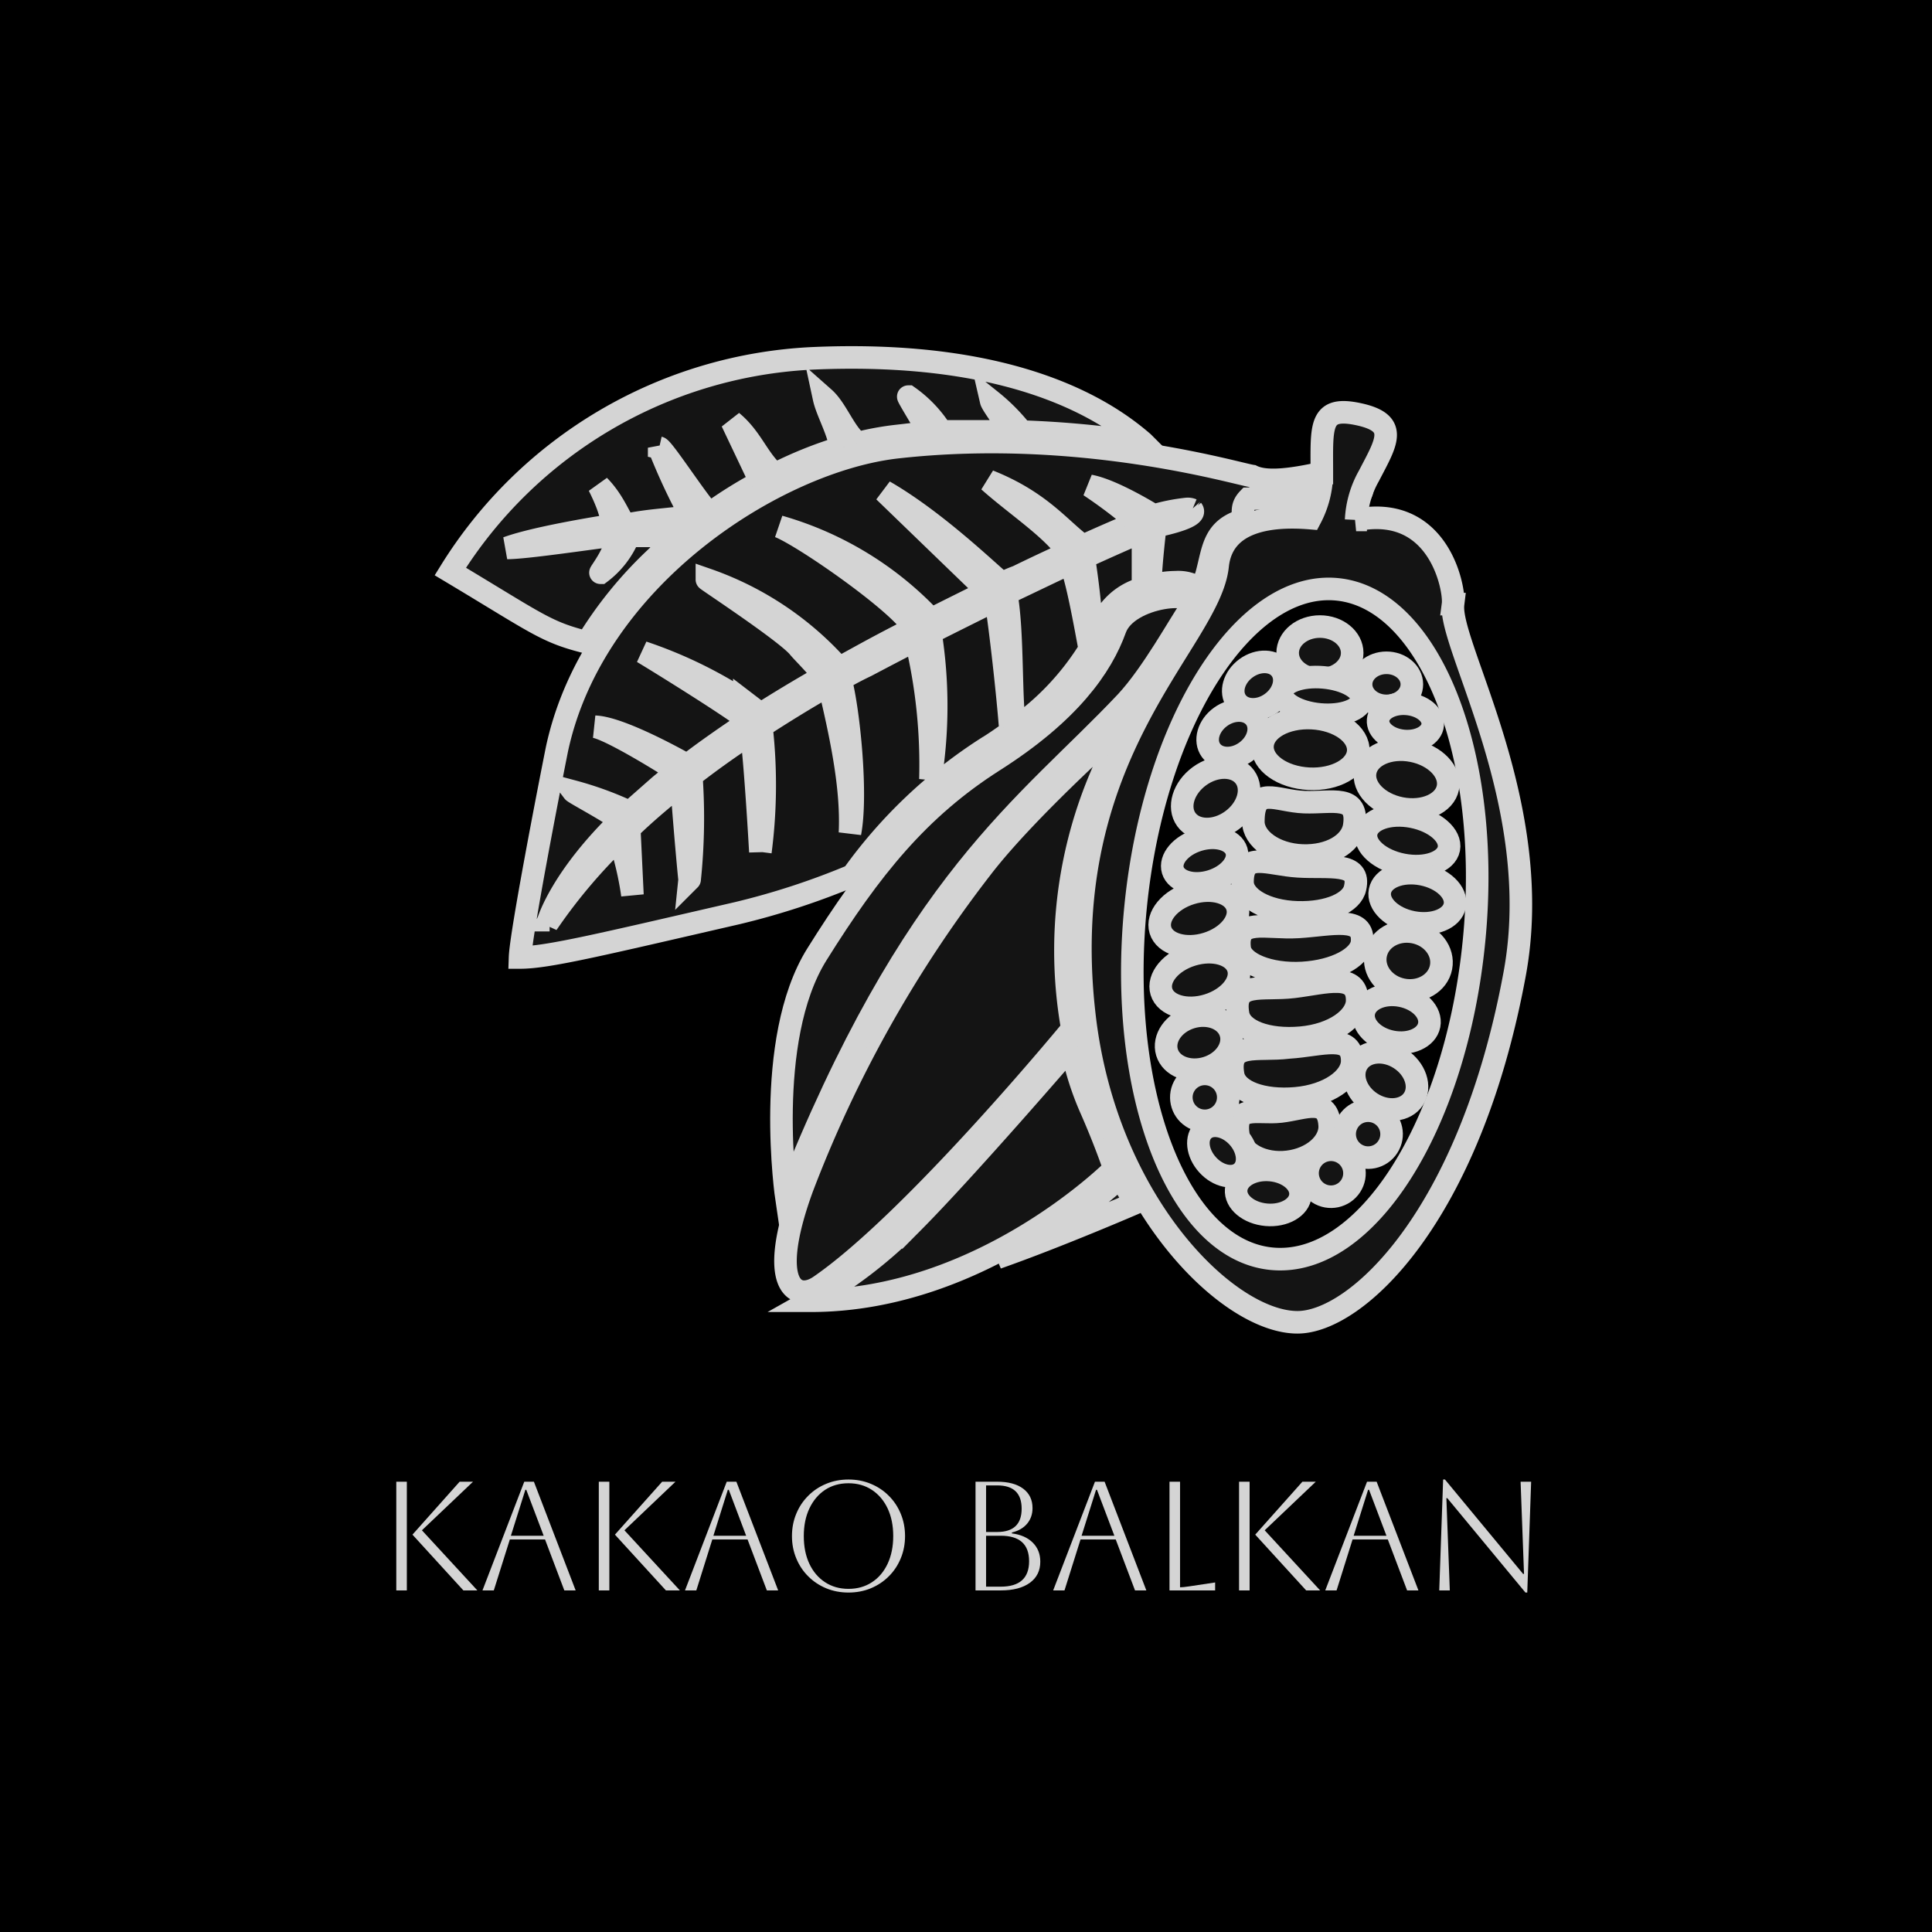 <svg xmlns="http://www.w3.org/2000/svg" version="1.1" xmlns:xlink="http://www.w3.org/1999/xlink" width="1500" height="1500" viewBox="0 0 1500 1500"><rect width="1500" height="1500" x="0" y="0" id="background" stroke="transparent" fill="#000000"></rect><svg xml:space="preserve" width="1000" height="1000" data-version="2" data-id="lg_XVw56SfCztKbpqodeD" viewBox="0 0 254 282" x="250" y="250"><rect width="100%" height="100%" fill="transparent"></rect><g fill="#141414" stroke="#d4d4d4" stroke-width="2" paint-order="stroke"><path stroke-width="4.94" d="m165.974 26.588-1.26-.321-1.235-.198h-.494a225.4 225.4 0 0 0-23.79-2.075 41.725 41.725 0 0 0-6.695-6.744c.222.963 3.879 5.632 4.052 6.695H121.58a26.754 26.754 0 0 0-7.214-7.61c-.173 0 4.546 7.783 4.546 7.783s-4.94.617-7.238.864a65.194 65.194 0 0 0-8.35 1.532c-2.866-2.125-4.62-7.411-7.412-9.882.643 2.99 3.237 7.412 3.607 10.895a89.676 89.676 0 0 0-14.328 5.78c-3.706-3.112-5.064-7.905-9.437-11.487l6.25 13.167a98.075 98.075 0 0 0-11.092 6.917c-1.359-.568-10.104-14.155-11.092-14.377a133.797 133.797 0 0 0 7.016 15.02c-5.386.74-9.363.84-14.328 1.877-1.112-.667-2.298-4.94-5.88-8.572 3.236 6.448 2.866 8.671 2.866 8.671s-16.23 2.47-22.95 4.94c4.051 0 17.292-2 23.987-2.815.173 3.31-3.73 8.25-3.557 8.25a19.047 19.047 0 0 0 6.2-8.077h11.34a113.175 113.175 0 0 0-4.941 4.347c-.247.198-.47.445-.717.668A88.934 88.934 0 0 0 44.035 70.14c-9.066-2.248-10.746-4.027-29.941-15.514A98.816 98.816 0 0 1 93.27 7.961c45.208-2.026 65.021 11.957 72.482 18.405Z"></path><path stroke-width="4.94" d="m64.515 46.82-4.941 4.348a113.175 113.175 0 0 1 4.94-4.347Z"></path><path stroke-width="4.94" d="m212.59 38.001-23.765.692c-1.828 1.902-.815 3.113-1.433 4.768-6.15 1.951-6.25 6.25-7.608 11.413a9.165 9.165 0 0 1-1.68 3.483 8.251 8.251 0 0 0-5.163-1.383 21.32 21.32 0 0 0-5.584.79c0-3.73.94-11.808 1.087-13.019a.692.692 0 0 0 0-.148h.667c2.125-.47 8.597-1.976 7.412-3.483a2.47 2.47 0 0 0-1.26-.173 40.617 40.617 0 0 0-7.14 1.433c-.84-.519-9.14-5.608-14.032-6.497a105.313 105.313 0 0 1 10.475 7.954c-3.162 1.285-7.065 2.965-11.76 5.09h-.296c-4.743-3.385-9.017-9.536-20.504-14.107 5.731 5.139 14.18 10.673 17.293 15.564l-.223.272q-4.94 2.223-10.82 5.089a29.645 29.645 0 0 0-3.31 1.433c-.939-.322-13.612-13.069-25.865-20.11 0 0 19.54 18.9 22.629 21.864q-5.707 2.816-12.352 6.15a73.074 73.074 0 0 0-33.252-20.281c5.41 2.15 26.038 16.527 29.225 21.838q-.914.79-1.853 1.482a361.426 361.426 0 0 0-9.313 4.941l-4.941 2.718A68.776 68.776 0 0 0 70.27 56.38c0 .148 17.293 11.487 20.06 14.822 1.111 1.384 5.657 5.682 5.187 6.448l-.148.173a320.901 320.901 0 0 0-13.315 8.004l-3.583-2.742a96.914 96.914 0 0 0-22.233-10.77c4.669 2.815 20.603 12.722 23.271 15.118-4.94 3.31-9.536 6.497-13.538 9.585-3.73-2.1-15.094-8.226-20.208-8.4 3.632.643 16.898 8.919 18.158 9.882a46.246 46.246 0 0 0-4.323 3.335l-.198.173-6.028 5.312a74.408 74.408 0 0 0-12.352-4.521c.297.395 8.894 4.94 10.277 6.373C38.526 121.6 35.66 130.888 35.66 130.888c-.197.445-.32.717-.345.816l.518-.742a119.543 119.543 0 0 1 15.218-17.885 70.308 70.308 0 0 1 2.915 12.352l-.692-14.502q4.768-4.62 11.438-9.881c.544 8.029 1.754 21.394 1.779 20.998a130.758 130.758 0 0 0 .37-22.678c4.027-3.137 8.005-5.978 13.143-9.388.964 7.758 1.976 26.038 1.976 26.038a113.56 113.56 0 0 0 .223-27.47c4.1-2.668 9.881-6.275 14.822-9.042 2.223 9.585 5.09 21.814 4.57 32.362 1.606-8.325-.247-26.68-2.025-33.449a7.411 7.411 0 0 1 .864-.667 71.548 71.548 0 0 1 4.743-2.47q5.658-2.99 10.846-5.658a116.405 116.405 0 0 1 3.186 30.51 102.373 102.373 0 0 0 0-32.115c5.163-2.619 9.882-4.941 14.304-7.165.963 5.83 2.693 21.221 3.236 28.855-1.68 1.21-3.458 2.47-5.336 3.607a107.24 107.24 0 0 0-29.274 27.866 163.046 163.046 0 0 1-25.322 8.275c-30.262 6.967-41.453 9.684-47.456 9.684.173-5.187 6.3-36.734 8.078-45.603 8.103-37.822 48.247-63.218 74.557-66.133 40.045-4.471 74.359 5.855 77.644 6.324 4.941 2.47 16.552-1.16 23.321-2.47 1.334 4.274 1.087 6.744-.37 6.744Z"></path><path stroke-width="4.94" d="M154.091 71.623a59.018 59.018 0 0 1-16.329 17.293c-1.087-5.657-.395-21.171-1.976-29.447 5.237-2.47 9.881-4.743 14.007-6.645 1.408 2.865 3.26 13.216 4.298 18.8Zm11.66-25.79v12.08l-.345.494a13.785 13.785 0 0 0-8.696 7.609 33.054 33.054 0 0 1-1.952 4.422 181.994 181.994 0 0 0-1.976-18.874c4.94-2.248 9.733-4.398 12.97-5.732Z"></path><ellipse rx="2.86" ry="2.34" transform="translate(204.49 72.46)scale(2.47)"></ellipse><ellipse rx="2.25" ry="1.91" transform="translate(219.06 79.33)scale(2.47)"></ellipse><ellipse rx="1.99" ry="2.86" transform="rotate(-85 200.58 -10.13)scale(2.47)"></ellipse><ellipse rx="1.65" ry="2.43" transform="rotate(-85 159.44 -77.96)scale(2.47)"></ellipse><ellipse rx="1.65" ry="3.56" transform="rotate(-85 147.12 -70.87)scale(2.47)"></ellipse><ellipse rx="2.6" ry="3.73" transform="rotate(-79 172.5 -85.45)scale(2.47)"></ellipse><ellipse rx="2.69" ry="4.25" transform="rotate(-87 150.39 -59.96)scale(2.47)"></ellipse><path stroke-width="4.94" d="M211.998 110.384c-.643 3.854-5.361 6.645-11.364 6.423-6.003-.222-10.722-3.631-10.722-7.411 0-8.152 4.941-4.496 11.142-4.274 6.2.222 12.006-1.803 10.944 5.262Zm.197 13.513c-.642 3.212-5.78 5.558-12.648 5.36-6.868-.197-12.006-3.21-12.006-6.645 0-6.867 5.36-3.853 12.203-3.433 6.843.42 13.785-1.063 12.451 4.718Zm1.507 11.982c-.42 3.211-5.78 6.225-13.068 6.645-7.288.42-13.291-2.15-13.711-5.36-.865-6.869 5.558-4.275 12.846-4.72 7.288-.444 14.575-2.544 13.933 3.435Zm-1.062 12.895c-.222 3.631-5.139 7.288-12.352 7.93-7.214.642-13.069-1.507-13.71-5.138-1.285-7.412 5.138-5.139 12.203-6.004 7.065-.864 14.081-3.236 13.859 3.212Zm-1.087 13.266c-.222 3.632-5.139 7.288-12.352 7.93-7.214.642-13.069-1.507-13.71-5.138-1.285-7.412 5.138-5.139 12.203-6.003 7.238-.445 14.081-3.237 13.859 3.211Zm-4.916 14.13c0 3.632-3.854 7.066-9.215 7.708-5.36.643-10.079-1.927-10.721-5.46-1.285-7.41 3.853-4.94 9.214-5.558s10.5-3.335 10.722 3.31Z"></path><ellipse rx="2.17" ry="3.73" transform="rotate(-79 180.73 -78.88)scale(2.47)"></ellipse><ellipse rx="2.17" ry="3.38" transform="rotate(-79 189.44 -73.89)scale(2.47)"></ellipse><ellipse rx="2.08" ry="2.95" transform="rotate(-79 203.16 -57.93)scale(2.47)"></ellipse><ellipse rx="2.6" ry="2.95" transform="rotate(-79 196.78 -65.83)scale(2.47)"></ellipse><ellipse rx="2.34" ry="2.95" transform="rotate(-57 262.44 -118.48)scale(2.47)"></ellipse><ellipse rx="2.95" ry="2.34" transform="rotate(-17 616.86 -516.55)scale(2.47)"></ellipse><ellipse rx="3.56" ry="2.34" transform="rotate(-17 571.11 -524.15)scale(2.47)"></ellipse><ellipse rx="3.56" ry="2.34" transform="rotate(-17 525.9 -530.15)scale(2.47)"></ellipse><ellipse rx="3.21" ry="2.43" transform="rotate(-36 251.3 -227.4)scale(2.47)"></ellipse><ellipse rx="2.43" ry="1.91" transform="rotate(-36 231.66 -240.32)scale(2.47)"></ellipse><ellipse rx="2.43" ry="1.91" transform="rotate(-36 218.06 -254.27)scale(2.47)"></ellipse><ellipse rx="2.95" ry="1.91" transform="rotate(-17 484.15 -540.76)scale(2.47)"></ellipse><ellipse rx="1.82" ry="2.52" transform="rotate(-42 328.02 -147.9)scale(2.47)"></ellipse><circle r="2.08" transform="rotate(-57 271.27 -109.12)scale(2.47)"></circle><circle r="2.08" transform="rotate(-57 275.09 -97.36)scale(2.47)"></circle><circle r="2.08" transform="rotate(-57 245.97 -80.22)scale(2.47)"></circle><path stroke-width="4.94" d="M94.95 211.102c-5.36 3.632-11.561-.222-3.854-21.418a272.56 272.56 0 0 1 39.28-70.085c10.499-13.711 33.202-33.647 33.202-33.647a97.556 97.556 0 0 0-13.291 68.8s-34.71 42.195-55.337 56.35Z"></path><path stroke-width="4.94" d="M159.502 185.385s-1.927-5.78-5.139-13.068a64.008 64.008 0 0 1-4.298-13.661s-22.703 26.359-34.586 38.34a100.076 100.076 0 0 1-22.505 17.293c37.822.025 66.528-28.904 66.528-28.904Z"></path><path stroke-width="4.94" d="m164.121 192.87-3.335-5.558s-7.707 6.646-10.919 8.795c-3.631 2.47-16.058 8.794-16.058 8.794 13.489-4.743 30.312-12.03 30.312-12.03Zm69.517-131.103c.42-3.212-2.989-22.061-21.22-18.43a21.616 21.616 0 0 1 2.791-9.634c3.854-7.411 6.645-11.562-2.15-13.489-8.794-1.927-8.151 2.47-8.151 12.846a21.344 21.344 0 0 1-2.47 9.882c-7.709-.642-19.295 0-20.357 10.5-1.803 16.674-35.648 40.662-29.225 97.802 4.496 41.207 31.275 67.763 46.715 67.763 12.847 0 37.699-22.925 47.556-76.26 6.867-37.057-14.576-71.988-13.489-80.98Zm4.595 73.692c-3.952 40.49-23.666 71.567-44.245 69.64-20.578-1.927-33.844-36.438-29.867-76.928 3.978-40.49 23.79-71.642 44.146-69.64 20.356 2 33.944 36.438 29.966 76.928Z"></path><path stroke-width="4.94" d="M162.07 83.185c5.782-6.226 11.562-16.922 14.131-20.579 2.792-4.273-13.71-2.989-16.502 4.497-2.989 8.374-10.054 18.429-26.557 28.928-16.502 10.5-27.001 23.568-38.785 42.417-11.784 18.849-6.645 53.558-6.645 53.558 27.668-70.036 52.52-85.673 74.359-108.821Z"></path></g><path fill="#d4d4d4" d="M16.955 277.71 5.805 265.5l10.33-11.59h2.93l-11.19 10.64 12.14 13.16Zm-14.69 0v-23.8h2.31v23.8Z"></path><rect width="17.75" height="23.8" x="-8.88" y="-11.9" fill="none" rx="0" ry="0" transform="translate(11.64 266.31)"></rect><path fill="#d4d4d4" d="m21.135 277.71 9.15-23.8h2.11l9.14 23.8h-2.48l-4.22-11.15h-7.71l-3.51 11.15Zm9.39-22.03-3.17 10.06h7.18l-3.81-10.06Z"></path><rect width="20.4" height="23.8" x="-10.2" y="-11.9" fill="none" rx="0" ry="0" transform="translate(31.84 266.31)"></rect><path fill="#d4d4d4" d="m61.295 277.71-11.16-12.21 10.34-11.59h2.92l-11.18 10.64 12.14 13.16Zm-14.69 0v-23.8h2.31v23.8Z"></path><rect width="17.75" height="23.8" x="-8.88" y="-11.9" fill="none" rx="0" ry="0" transform="translate(55.98 266.31)"></rect><path fill="#d4d4d4" d="m65.475 277.71 9.14-23.8h2.11l9.15 23.8h-2.48l-4.22-11.15h-7.72l-3.5 11.15Zm9.38-22.03-3.16 10.06h7.17l-3.8-10.06Z"></path><rect width="20.4" height="23.8" x="-10.2" y="-11.9" fill="none" rx="0" ry="0" transform="translate(76.17 266.31)"></rect><path fill="#d4d4d4" d="M88.895 265.81q0-2.62.94-4.88.93-2.26 2.62-3.94 1.68-1.69 3.94-2.62 2.26-.94 4.88-.94t4.88.94q2.26.93 3.94 2.62 1.69 1.68 2.62 3.94.94 2.26.94 4.88t-.94 4.88q-.93 2.26-2.62 3.94-1.68 1.68-3.94 2.62-2.26.93-4.88.93t-4.88-.93q-2.26-.94-3.94-2.62-1.69-1.68-2.62-3.94-.94-2.26-.94-4.88m2.59 0q0 3.47 1.22 6.07 1.23 2.6 3.44 4.04 2.21 1.45 5.13 1.45t5.13-1.45q2.21-1.44 3.44-4.06 1.22-2.62 1.22-6.05 0-3.44-1.22-6.04-1.23-2.6-3.44-4.06-2.21-1.46-5.13-1.46t-5.12 1.44q-2.19 1.45-3.43 4.05-1.24 2.6-1.24 6.07"></path><rect width="24.76" height="24.75" x="-12.38" y="-12.38" fill="none" rx="0" ry="0" transform="translate(101.78 266.3)"></rect><path fill="#d4d4d4" d="M129.085 277.71v-23.8h4.73q3.67 0 5.71 1.53t2.04 4.25q0 2-1.19 3.42-1.19 1.41-3.33 1.92v.2q2.92.37 4.57 2.02 1.65 1.65 1.65 4.17 0 2.96-2.28 4.62-2.28 1.67-6.39 1.67Zm4.76-22.99h-2.45v10.2h2.42q5.37 0 5.37-5.1t-5.34-5.1m.75 11.02h-3.2v11.15h3.2q6.22 0 6.22-5.57 0-5.58-6.22-5.58"></path><rect width="14.18" height="23.8" x="-7.09" y="-11.9" fill="none" rx="0" ry="0" transform="translate(136.68 266.31)"></rect><path fill="#d4d4d4" d="m146.085 277.71 9.15-23.8h2.11l9.14 23.8h-2.48l-4.22-11.15h-7.71l-3.51 11.15Zm9.39-22.03-3.17 10.06h7.18l-3.81-10.06Z"></path><rect width="20.4" height="23.8" x="-10.2" y="-11.9" fill="none" rx="0" ry="0" transform="translate(156.78 266.31)"></rect><path fill="#d4d4d4" d="M171.555 253.91h2.31v23.12q.65 0 2.04-.21l5.64-.85v1.74h-9.99Z"></path><rect width="9.99" height="23.8" x="-5" y="-11.9" fill="none" rx="0" ry="0" transform="translate(177.05 266.31)"></rect><path fill="#d4d4d4" d="m201.475 277.71-11.15-12.21 10.33-11.59h2.93l-11.19 10.64 12.14 13.16Zm-14.69 0v-23.8h2.31v23.8Z"></path><rect width="17.75" height="23.8" x="-8.88" y="-11.9" fill="none" rx="0" ry="0" transform="translate(196.16 266.31)"></rect><path fill="#d4d4d4" d="m205.655 277.71 9.15-23.8h2.1l9.15 23.8h-2.48l-4.22-11.15h-7.72l-3.5 11.15Zm9.38-22.03-3.16 10.06h7.18l-3.81-10.06Z"></path><rect width="20.4" height="23.8" x="-10.2" y="-11.9" fill="none" rx="0" ry="0" transform="translate(216.35 266.31)"></rect><path fill="#d4d4d4" d="m230.615 277.71.85-24.28h.4l17.11 20.67h.2l-.75-20.19h2.31l-.85 24.27h-.4l-17.11-20.67h-.2l.75 20.2Z"></path><rect width="20.12" height="24.75" x="-10.06" y="-12.38" fill="none" rx="0" ry="0" transform="translate(241.18 266.3)"></rect></svg></svg>